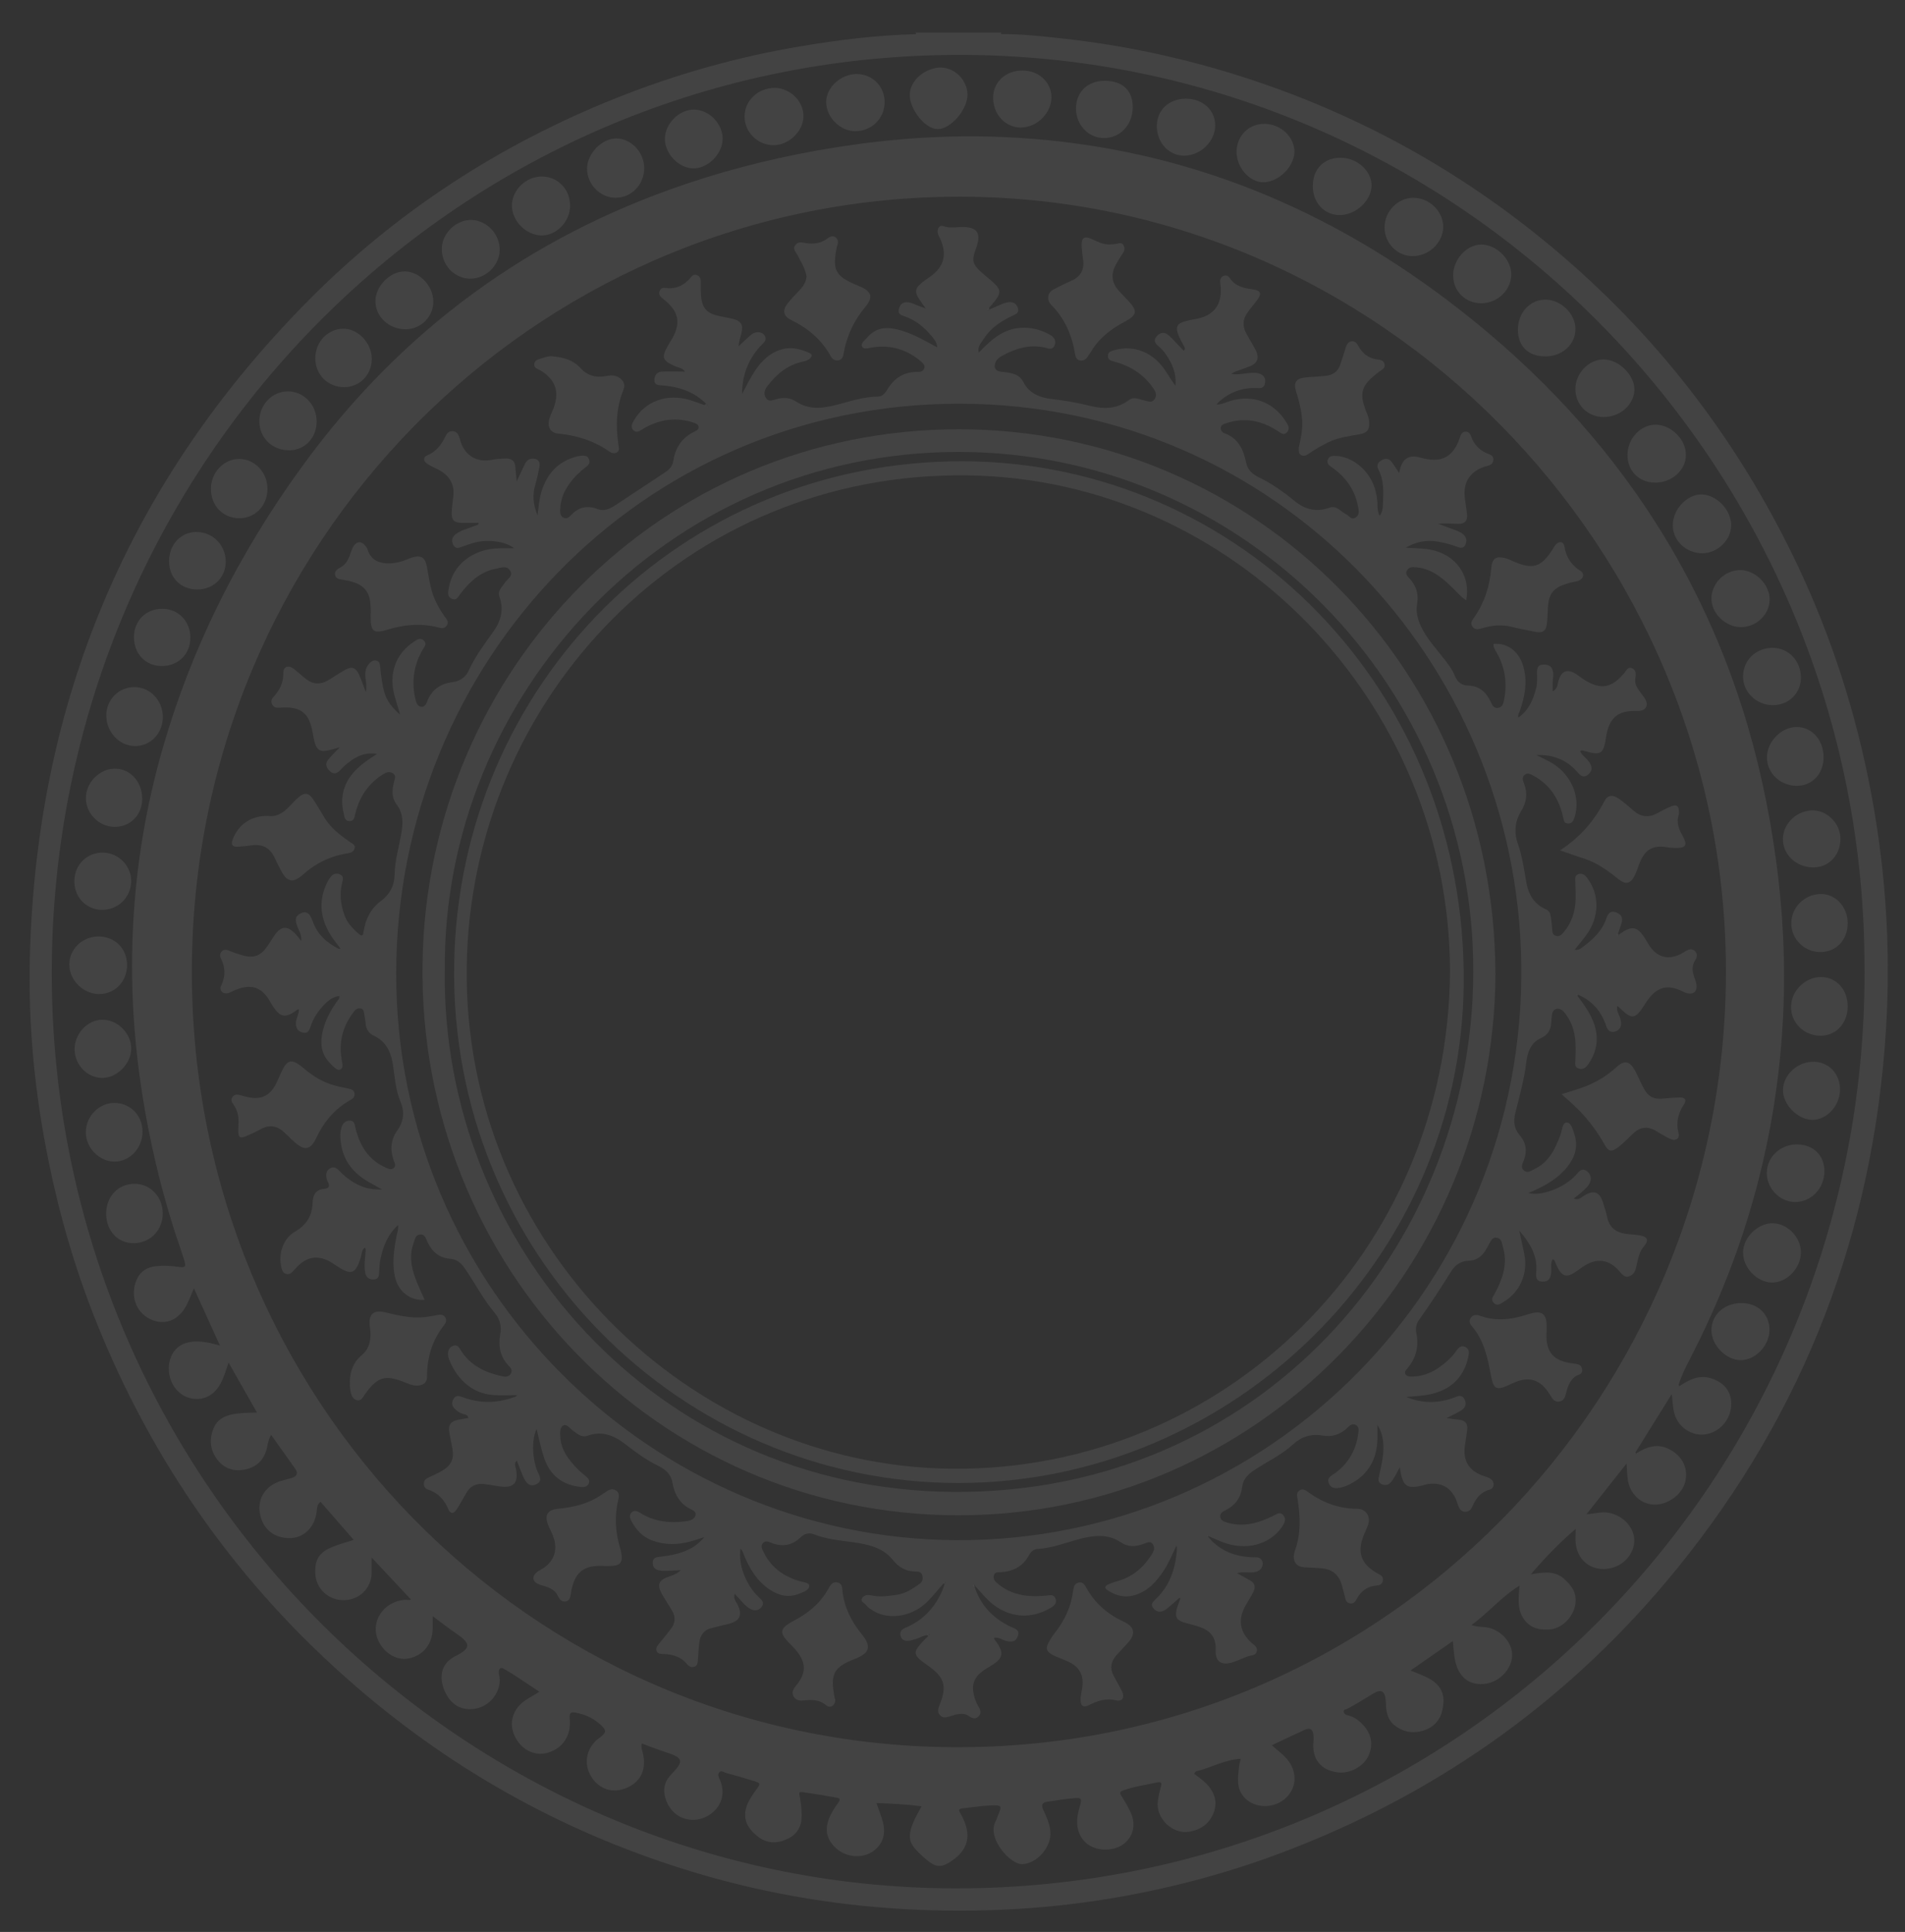 <svg width="644" height="653" viewBox="0 0 644 653" fill="none" xmlns="http://www.w3.org/2000/svg">
<rect x="0" y="0" width="644" height="653" fill="#333333" stroke="none"/>
<path d="M338.671 11C338.385 11.096 338.313 11.265 338.456 11.53H309.605C309.748 11.265 309.653 11.096 309.366 11H338.671Z" fill="white" fill-opacity="0.08"/>
<path d="M309.601 11.53H338.452C345.277 11.457 352.055 12.252 358.832 12.975C379.474 15.215 399.711 19.503 419.518 25.813C456.794 37.689 490.704 55.947 521.155 80.661C556.736 109.518 584.705 144.59 605.132 185.803C617.303 210.349 626.061 236.098 631.55 262.956C637.229 290.801 639.329 318.96 637.611 347.359C633.435 415.961 610.096 477.119 566.878 530.256C531.583 573.662 487.674 605.241 435.674 625.306C416.845 632.581 397.492 637.856 377.661 641.3C355.777 645.106 333.679 646.407 311.486 645.564C285.641 644.552 260.274 640.481 235.455 633.086C192.643 620.32 154.246 599.316 120.335 570.025C80.912 535.989 51.559 494.583 32.23 445.998C25.309 428.607 20.107 410.661 16.384 392.282C11.73 369.375 9.463 346.227 10.108 322.886C12.47 236.58 43.708 162.655 104.227 101.593C134.081 71.46 168.994 48.841 208.274 33.16C228.439 25.115 249.225 19.238 270.655 15.649C283.565 13.481 296.523 11.867 309.624 11.554M630.309 328.113C631.001 159.042 495.095 19.743 326.592 18.563C155.94 17.359 19.653 155.525 17.529 324.861C15.334 498.605 155.105 637.952 322.774 638.265C493.282 638.578 630.691 500.099 630.333 328.113" fill="white" fill-opacity="0.08"/>
<path d="M553.113 491.258C556.525 489.114 560.009 487.79 564.019 489.692C568.553 491.86 570.82 496.1 569.746 500.725C568.744 505.109 563.78 508.746 559.103 508.553C554.521 508.36 550.87 504.795 550.249 499.857C550.058 498.316 550.01 496.75 549.867 494.679C547.385 497.834 545.19 500.604 542.994 503.374C540.847 506.096 538.675 508.842 536.336 511.805C539.081 511.66 541.396 510.865 543.83 511.323C548.841 512.214 552.731 516.55 552.468 521.127C552.182 526.113 547.743 530.16 542.422 530.328C537.219 530.497 533.234 526.98 532.685 521.657C532.542 520.211 532.685 518.718 532.685 516.743C527.077 521.56 522.304 526.522 517.484 532.135C521.827 531.412 525.669 530.762 528.939 533.821C530.8 535.555 532.399 537.434 532.637 540.084C533.091 545.166 528.843 550.345 523.903 550.755C520.109 551.068 516.792 550.152 514.739 546.587C512.878 543.384 513.379 539.843 513.689 535.941C507.461 539.795 503.118 545.19 497.414 549.261C499.634 550.104 501.686 549.695 503.643 550.273C508.081 551.598 511.351 555.548 511.184 559.763C511.017 564.099 506.984 568.387 502.402 569.085C496.579 569.976 492.689 566.725 491.711 560.149C491.448 558.438 491.353 556.728 491.138 554.681C486.365 558.005 481.712 561.233 476.843 564.629C478.896 565.472 480.733 566.147 482.499 567.014C485.959 568.724 488.227 571.374 487.964 575.468C487.725 579.539 486.127 582.96 482.165 584.574C478.395 586.091 474.72 585.73 471.426 583.152C469.469 581.611 468.777 579.371 468.563 576.962C468.515 576.336 468.539 575.709 468.491 575.083C468.229 571.446 466.964 570.723 463.933 572.602C461.165 574.336 458.373 575.998 455.509 577.564C455.032 577.829 454.101 577.781 454.244 578.624C454.364 579.25 455.008 579.636 455.604 579.78C457.394 580.19 458.874 581.105 460.186 582.382C463.575 585.658 464.434 589.463 462.644 593.414C460.998 597.051 456.368 599.58 452.264 599.074C446.441 598.352 443.41 594.449 444.03 588.524C444.102 587.753 444.078 586.958 443.983 586.212C443.768 584.453 442.718 583.923 441.191 584.622C437.468 586.308 433.769 588.09 429.951 589.897C431.908 591.679 433.96 593.076 435.487 595.076C438.733 599.267 438.255 604.759 434.318 608.059C430.189 611.528 423.746 611.19 420.453 607.312C417.828 604.229 418.52 600.568 418.878 597.003C418.949 596.232 419.236 595.485 419.474 594.474C413.986 594.714 409.38 597.581 404.297 598.713C404.082 598.978 403.891 599.243 403.676 599.508C405.037 600.616 406.54 601.579 407.781 602.832C410.406 605.506 411.671 608.758 410.382 612.443C409.022 616.297 406.039 618.417 402.101 619.115C396.302 620.127 390.551 614.466 391.434 608.637C391.673 607.095 391.935 605.554 392.413 604.06C392.89 602.615 392.532 602.158 391.1 602.471C387.33 603.314 383.488 603.82 379.812 605.12C378.595 605.554 378.428 605.939 379.12 607.047C380.314 608.95 381.507 610.901 382.39 612.973C384.752 618.465 381.578 624.053 375.708 624.993C368.143 626.197 362.988 620.946 364.349 613.406C364.516 612.419 364.778 611.431 365.065 610.468C365.804 607.866 365.637 607.553 362.845 607.818C359.838 608.083 356.855 608.565 353.872 609.022C352.393 609.239 351.963 610.106 352.608 611.552C353.681 613.96 354.851 616.321 355.089 619.043C355.567 624.125 350.603 629.979 345.544 630.075C345.305 630.075 345.09 630.051 344.852 630.003C340.58 629.256 333.636 620.753 336.595 615.574C336.905 615.044 337.048 614.418 337.287 613.84C338.79 610.323 338.719 610.082 334.924 610.227C331.75 610.347 328.624 610.925 325.45 611.214C324.257 611.335 323.923 611.648 324.591 612.756C325.116 613.623 325.522 614.539 325.928 615.478C328.195 620.681 327.025 625.065 322.443 628.461C318.148 631.641 316.31 631.4 312.325 627.811C307.338 623.331 305.763 621.379 310.106 613.166C310.535 612.347 310.965 611.552 311.514 610.54C306.359 609.817 301.395 609.649 296.288 609.432C297.076 611.72 297.887 613.72 298.46 615.815C299.629 620.127 298.245 623.764 294.737 626.004C291.253 628.22 286.122 627.739 282.829 624.872C279.441 621.909 278.653 618.489 280.395 614.346C281.159 612.539 282.209 610.901 283.378 609.336C283.927 608.589 284.237 607.866 283.044 607.649C279.011 606.927 274.978 606.228 270.945 605.698C269.776 605.554 270.277 606.734 270.372 607.264C270.73 609.336 270.993 611.431 271.017 613.551C271.04 617.285 269.537 620.031 266.124 621.596C262.593 623.21 259.252 623.186 256.102 620.681C251.353 616.899 250.637 612.78 253.835 607.577C254.407 606.638 255.028 605.747 255.672 604.879C257.199 602.808 257.199 602.712 254.646 601.917C251.615 600.977 248.584 600.086 245.506 599.267C244.742 599.074 243.835 598.255 243.143 599.05C242.428 599.869 243.048 600.833 243.406 601.676C245.196 605.915 244.074 610.251 240.494 612.949C234.29 617.598 226.224 614.442 224.697 606.758C224.148 604.012 225.007 601.724 226.94 599.725C231.307 595.244 230.997 594.16 225.126 592.258C222.406 591.39 219.757 590.306 216.941 589.295C216.654 590.764 217.251 592.065 217.49 593.39C218.444 598.761 216.153 602.808 211.094 604.59C206.393 606.252 201.739 604.301 199.401 599.652C197.253 595.389 198.542 590.355 202.575 587.44C205.128 585.585 205.176 584.911 202.861 582.815C200.498 580.671 197.706 579.467 194.604 578.865C192.886 578.528 192.432 579.058 192.599 580.816C193.077 585.947 190.977 589.849 186.848 591.8C182.41 593.92 177.637 592.498 174.845 588.307C172.005 584.02 172.554 579.202 176.205 575.806C177.923 574.216 180.095 573.301 182.338 571.807C178.162 569.085 174.296 566.291 170.167 563.979C168.664 563.136 168.449 565.014 168.712 566.098C169.261 568.459 168.759 570.603 167.614 572.626C165.204 576.986 159.572 578.913 155.157 576.938C151.028 575.083 148.236 568.748 149.644 564.436C150.408 562.148 152.055 560.727 154.155 559.667C159.166 557.114 159.19 555.548 154.465 552.296C151.72 550.417 149.095 548.346 146.28 546.274C146.28 547.695 146.28 549.044 146.28 550.369C146.208 555.717 143.082 559.595 138.118 560.558C134.061 561.353 129.694 558.703 127.785 554.295C125.136 548.201 129.622 541.36 136.662 540.758C137.474 540.686 138.357 540.999 138.929 540.638C134.658 536.085 130.386 531.509 125.637 526.45C125.637 528.69 125.661 530.184 125.637 531.701C125.518 536.808 121.556 540.734 116.378 540.855C111.152 540.999 106.832 537.049 106.594 531.942C106.355 527.028 107.93 524.595 112.727 522.717C114.851 521.898 117.07 521.271 119.576 520.476C115.757 516.092 112.059 511.853 108.36 507.614C107.119 508.601 107.166 509.782 107.047 510.962C106.474 516.068 102.775 519.778 98.194 519.874C92.585 520.019 88.648 516.743 87.813 511.251C87.073 506.361 89.817 502.17 94.829 500.604C96.094 500.219 97.382 499.93 98.623 499.544C100.27 499.014 100.962 498.051 99.793 496.413C97.12 492.679 94.471 488.946 91.655 484.995C90.748 486.465 90.581 487.91 90.271 489.283C89.364 493.498 86.643 496.003 82.587 496.75C79.031 497.401 75.785 496.365 73.471 493.354C70.941 490.03 70.655 486.344 72.301 482.538C73.471 479.841 75.738 478.66 78.434 478.082C81.083 477.504 83.78 477.528 86.882 477.456C83.66 471.771 80.558 466.327 77.265 460.546C76.263 463.509 75.547 466.159 74.067 468.471C71.704 472.181 67.886 473.65 63.829 472.446C60.011 471.314 57.219 467.411 57.076 463.027C56.933 458.716 59.033 455.175 62.684 453.995C65.476 453.079 68.34 453.392 71.18 453.971C72.086 454.139 72.945 454.428 74.353 454.789C71.347 448.189 68.531 441.951 65.548 435.423C64.689 437.446 64.02 439.301 63.137 441.011C60.393 446.407 55.549 448.238 50.609 445.781C45.836 443.42 43.951 437.711 46.194 432.557C47.483 429.57 49.869 428.245 52.924 427.956C55.31 427.715 57.72 427.835 60.107 428.197C62.684 428.582 62.994 428.245 62.183 425.619C61.061 422.054 59.773 418.538 58.651 414.973C53.974 400.087 50.442 384.911 48.032 369.471C45.287 351.887 44.166 334.207 44.834 316.43C45.597 295.98 48.676 275.891 54.093 256.163C63.996 220.176 80.439 187.417 102.298 157.428C135.469 111.878 178.687 80.131 231.856 62.185C248.608 56.525 265.719 52.454 283.163 49.708C301.634 46.818 320.248 45.517 338.957 46.312C395.109 48.672 445.176 67.966 489.897 101.93C515.909 121.682 538.508 144.758 556.716 172.073C570.533 192.789 581.177 215.045 588.813 238.796C594.183 255.537 597.905 272.639 600.316 290.078C602.75 307.711 603.657 325.415 602.798 343.192C600.865 383.779 590.364 422.078 571.894 458.162C570.223 461.414 568.529 464.641 567.431 468.158C567.359 468.303 567.288 468.447 567.216 468.616C567.383 468.592 567.55 468.544 567.741 468.519C570.963 466.376 574.256 464.617 578.361 465.846C583.062 467.267 585.592 470.687 585.234 475.312C584.852 480.226 581.01 484.297 576.237 484.851C571.894 485.357 567.574 482.514 566.166 478.203C565.45 476.011 565.522 473.746 565.14 471.217C561.036 477.817 556.931 484.417 552.826 490.993C552.779 491.186 552.659 491.475 552.731 491.523C552.97 491.692 553.089 491.523 553.16 491.282M64.856 328.498C64.832 472.855 178.735 589.174 321.274 590.547C468.491 591.944 583.325 471.747 583.468 328.619C583.611 185.538 466.582 64.98 321.608 66.497C179.928 67.991 64.832 184.117 64.856 328.498Z" fill="white" fill-opacity="0.08"/>
<path d="M477.917 66.86C483.334 66.933 487.988 71.558 487.892 76.809C487.797 82.108 482.881 86.684 477.392 86.564C472.214 86.468 468.062 82.132 468.062 76.857C468.062 71.389 472.62 66.788 477.917 66.836" fill="white" fill-opacity="0.08"/>
<path d="M327.053 32.053C327.076 36.461 322.566 42.314 318.366 43.446C317.34 43.711 316.362 43.663 315.407 43.35C311.469 42.073 307.293 35.931 307.556 31.812C307.794 27.669 311.422 23.983 316.242 22.996C321.635 21.864 327.029 26.416 327.077 32.077" fill="white" fill-opacity="0.08"/>
<path d="M192.74 69.509C192.74 74.808 188.229 79.577 183.17 79.577C177.896 79.577 173.052 74.736 173.052 69.46C173.052 64.282 177.801 59.657 183.146 59.657C188.539 59.657 192.74 63.968 192.716 69.509" fill="white" fill-opacity="0.08"/>
<path d="M45.523 400.137C50.844 400.137 55.02 404.545 55.02 410.158C55.02 415.794 50.796 420.13 45.26 420.202C39.819 420.25 35.905 416.083 35.905 410.206C35.905 404.352 39.962 400.113 45.523 400.137Z" fill="white" fill-opacity="0.08"/>
<path d="M97.668 152.201C92.012 152.201 87.693 147.962 87.669 142.446C87.645 136.833 91.965 132.281 97.334 132.281C102.679 132.281 107.023 136.809 107.047 142.446C107.047 148.01 103.014 152.225 97.668 152.225" fill="white" fill-opacity="0.08"/>
<path d="M158.859 94.199C153.418 94.054 149.194 89.454 149.361 83.865C149.528 78.686 154.397 74.134 159.527 74.351C164.706 74.543 169.073 79.313 168.93 84.636C168.81 89.815 164.038 94.343 158.835 94.175" fill="white" fill-opacity="0.08"/>
<path d="M500.804 102.509C495.458 102.533 491.33 98.535 491.258 93.211C491.163 87.816 495.697 82.733 500.661 82.661C505.839 82.589 510.875 87.551 510.898 92.73C510.898 98.005 506.293 102.485 500.804 102.509Z" fill="white" fill-opacity="0.08"/>
<path d="M585.232 177.639C585.208 182.552 580.578 187.009 575.471 187.009C569.959 187.009 565.424 182.649 565.496 177.422C565.568 172.171 570.221 167.16 575.065 167.136C580.244 167.112 585.279 172.315 585.255 177.639" fill="white" fill-opacity="0.08"/>
<path d="M532.589 131.439C532.589 126.212 537.004 121.563 541.991 121.491C547.122 121.419 552.587 126.718 552.515 131.704C552.444 136.738 547.695 140.978 542.158 140.954C536.694 140.954 532.565 136.835 532.589 131.439Z" fill="white" fill-opacity="0.08"/>
<path d="M90.414 165.331C90.366 170.991 86.19 175.231 80.773 175.159C75.284 175.086 71.275 170.871 71.299 165.186C71.323 159.694 75.642 155.142 80.821 155.118C86.142 155.118 90.462 159.694 90.414 165.331Z" fill="white" fill-opacity="0.08"/>
<path d="M559.464 163.138C554.023 163.09 550.086 159.067 550.181 153.624C550.277 148.132 554.668 143.507 559.775 143.555C565.001 143.603 569.965 148.565 569.941 153.768C569.941 158.923 565.144 163.186 559.488 163.138" fill="white" fill-opacity="0.08"/>
<path d="M443.814 62.741C443.885 56.984 447.679 53.227 453.359 53.323C458.872 53.419 463.668 57.803 463.668 62.693C463.644 67.848 458.18 72.834 452.715 72.689C447.512 72.569 443.742 68.378 443.814 62.741Z" fill="white" fill-opacity="0.08"/>
<path d="M599.077 433.498C594.018 433.498 589.198 428.464 589.245 423.309C589.293 418.299 594.161 413.457 599.173 413.457C604.184 413.457 608.79 418.13 608.814 423.237C608.814 428.56 604.137 433.522 599.077 433.498Z" fill="white" fill-opacity="0.08"/>
<path d="M208.18 66.86C202.882 66.86 198.443 62.331 198.467 56.96C198.491 51.95 203.383 46.867 208.227 46.795C213.31 46.722 217.797 51.468 217.773 56.863C217.773 62.379 213.477 66.836 208.18 66.836" fill="white" fill-opacity="0.08"/>
<path d="M624.63 340.181C624.606 345.889 620.669 350.105 615.418 350.081C609.834 350.057 605.419 345.697 605.467 340.253C605.515 334.881 610.335 330.16 615.705 330.233C620.836 330.305 624.654 334.544 624.63 340.181Z" fill="white" fill-opacity="0.08"/>
<path d="M42.95 326.163C42.95 331.8 38.845 336.039 33.404 335.991C28.106 335.943 23.429 331.27 23.429 325.995C23.429 320.816 27.796 316.576 33.213 316.528C38.797 316.48 42.926 320.575 42.95 326.139" fill="white" fill-opacity="0.08"/>
<path d="M261.425 49.082C256.032 49.033 251.617 44.553 251.712 39.23C251.808 33.882 256.39 29.643 262.022 29.715C267.224 29.788 271.782 34.388 271.615 39.471C271.448 44.505 266.556 49.13 261.425 49.082Z" fill="white" fill-opacity="0.08"/>
<path d="M427.632 41.856C433.121 42 437.75 46.48 437.583 51.491C437.416 56.549 431.975 61.704 426.916 61.608C422.239 61.511 417.919 56.405 418.039 51.129C418.158 45.734 422.31 41.735 427.632 41.856Z" fill="white" fill-opacity="0.08"/>
<path d="M400.932 33.353C406.54 33.353 410.788 37.183 410.812 42.314C410.86 47.638 405.991 52.503 400.503 52.624C395.252 52.744 391.052 48.288 391.076 42.579C391.076 37.208 395.181 33.353 400.932 33.353Z" fill="white" fill-opacity="0.08"/>
<path d="M35.933 241.879C35.933 236.459 40.157 232.196 45.478 232.244C50.848 232.268 55.119 236.845 55.048 242.481C54.976 247.997 50.776 252.261 45.55 252.164C40.276 252.068 35.933 247.419 35.956 241.879" fill="white" fill-opacity="0.08"/>
<path d="M599.34 238.339C593.779 238.339 589.221 233.955 589.245 228.656C589.245 223.164 593.636 218.924 599.292 218.972C604.637 219.021 608.766 223.356 608.814 228.969C608.861 234.244 604.709 238.363 599.34 238.339Z" fill="white" fill-opacity="0.08"/>
<path d="M335.733 33.041C335.733 27.669 340.101 23.719 345.852 23.84C351.293 23.936 355.421 27.838 355.445 32.873C355.445 38.22 350.553 43.086 345.136 43.11C339.91 43.134 335.71 38.654 335.733 33.041Z" fill="white" fill-opacity="0.08"/>
<path d="M616.467 256.044C616.467 261.609 612.554 265.679 607.256 265.607C601.767 265.559 597.281 261.199 597.329 255.996C597.376 250.625 602.173 245.735 607.375 245.735C612.601 245.735 616.491 250.143 616.467 256.044Z" fill="white" fill-opacity="0.08"/>
<path d="M244.291 46.914C244.291 51.949 239.399 56.911 234.459 56.911C229.472 56.911 224.699 51.949 224.77 46.842C224.842 41.712 229.686 36.942 234.722 37.038C239.757 37.135 244.315 41.832 244.291 46.914Z" fill="white" fill-opacity="0.08"/>
<path d="M616.756 395.968C616.708 401.749 612.198 406.374 606.709 406.277C601.578 406.181 597.235 401.629 597.283 396.377C597.33 391.03 601.912 386.766 607.52 386.815C613.081 386.887 616.803 390.548 616.756 395.968Z" fill="white" fill-opacity="0.08"/>
<path d="M289.632 25.019C294.906 25.019 299.059 29.186 299.059 34.509C299.059 40.001 294.668 44.361 289.083 44.337C283.953 44.337 279.251 39.543 279.299 34.413C279.347 29.499 284.239 25.043 289.632 25.019Z" fill="white" fill-opacity="0.08"/>
<path d="M48.178 382.528C48.154 388.092 43.906 392.62 38.704 392.62C33.549 392.62 28.967 387.947 29.015 382.672C29.039 377.277 33.501 372.748 38.728 372.796C44.097 372.844 48.202 377.084 48.178 382.504" fill="white" fill-opacity="0.08"/>
<path d="M106.592 121.153C106.592 115.565 110.744 111.181 116.042 111.109C121.077 111.061 125.707 115.974 125.683 121.37C125.659 126.718 121.555 130.885 116.304 130.861C110.816 130.861 106.592 126.597 106.592 121.129" fill="white" fill-opacity="0.08"/>
<path d="M522.231 120.454C516.647 120.454 513.139 116.961 513.139 111.493C513.139 105.712 517.172 101.28 522.422 101.28C527.648 101.28 532.588 106.049 532.588 111.156C532.588 116.479 528.149 120.502 522.207 120.478" fill="white" fill-opacity="0.08"/>
<path d="M126.901 101.907C126.901 96.752 131.77 91.742 136.805 91.742C141.769 91.742 146.398 96.56 146.494 101.811C146.565 107.014 142.318 111.301 137.067 111.301C131.531 111.301 126.925 107.038 126.925 101.907" fill="white" fill-opacity="0.08"/>
<path d="M382.934 36.148C382.958 42.122 378.686 46.723 373.15 46.675C367.971 46.65 363.795 42.242 363.747 36.775C363.7 31.138 367.685 27.26 373.532 27.308C379.474 27.332 382.91 30.56 382.934 36.148Z" fill="white" fill-opacity="0.08"/>
<path d="M48.077 269.967C48.077 275.411 44.139 279.481 38.794 279.481C33.496 279.481 29.009 275.001 29.033 269.678C29.033 264.499 33.711 259.802 38.818 259.802C44.044 259.802 48.053 264.21 48.077 269.967Z" fill="white" fill-opacity="0.08"/>
<path d="M605.565 312.072C605.565 306.676 610.027 302.244 615.516 302.172C620.528 302.124 624.608 306.532 624.632 312C624.656 317.66 620.719 321.828 615.349 321.803C609.932 321.779 605.565 317.419 605.541 312.072" fill="white" fill-opacity="0.08"/>
<path d="M588.762 440.459C594.251 440.435 598.212 444.241 598.188 449.516C598.188 454.719 593.535 459.657 588.595 459.729C583.631 459.826 578.572 454.743 578.572 449.661C578.572 444.361 582.868 440.459 588.762 440.435" fill="white" fill-opacity="0.08"/>
<path d="M612.722 293.188C607.042 293.043 602.604 288.707 602.723 283.408C602.842 278.181 607.687 273.749 613.08 273.918C618.068 274.062 622.363 278.759 622.172 283.842C621.957 289.406 617.996 293.332 612.698 293.188" fill="white" fill-opacity="0.08"/>
<path d="M622.034 368.534C621.891 373.881 617.452 378.578 612.608 378.506C607.62 378.41 602.585 373.207 602.752 368.293C602.919 363.138 607.787 358.754 613.228 358.874C618.407 358.995 622.177 363.138 622.034 368.534Z" fill="white" fill-opacity="0.08"/>
<path d="M64.35 215.528C64.327 221.14 60.246 225.163 54.614 225.115C49.197 225.067 45.283 220.996 45.283 215.383C45.283 209.771 49.364 205.724 54.972 205.772C60.318 205.821 64.374 210.036 64.35 215.528Z" fill="white" fill-opacity="0.08"/>
<path d="M578.573 202.279C578.62 197.1 583.083 192.692 588.285 192.692C593.44 192.692 598.308 197.582 598.237 202.713C598.189 207.747 593.726 211.987 588.5 211.962C583.274 211.938 578.525 207.314 578.573 202.279Z" fill="white" fill-opacity="0.08"/>
<path d="M25.148 297.451C25.339 292.031 29.658 287.984 35.028 288.201C40.349 288.394 44.55 292.898 44.335 298.149C44.096 303.593 39.657 307.712 34.193 307.519C28.871 307.327 24.933 302.967 25.148 297.451Z" fill="white" fill-opacity="0.08"/>
<path d="M57.149 189.707C57.173 184.046 61.135 179.807 66.409 179.807C71.897 179.807 76.264 184.215 76.312 189.755C76.36 195.15 72.184 199.269 66.671 199.245C61.111 199.245 57.126 195.247 57.173 189.707" fill="white" fill-opacity="0.08"/>
<path d="M25.214 354.683C25.19 349.432 29.557 344.71 34.521 344.662C39.723 344.614 44.353 349.215 44.353 354.418C44.353 359.428 39.723 364.221 34.783 364.342C29.653 364.462 25.238 360.006 25.214 354.659" fill="white" fill-opacity="0.08"/>
<path d="M567.706 468.481C567.535 468.506 567.364 468.555 567.169 468.58C567.242 468.432 567.315 468.284 567.389 468.111C567.511 468.21 567.608 468.333 567.706 468.457" fill="white" fill-opacity="0.08"/>
<path d="M553.127 491.267C553.054 491.489 552.931 491.686 552.687 491.514C552.614 491.465 552.761 491.144 552.785 490.971C552.907 491.07 553.005 491.169 553.102 491.267" fill="white" fill-opacity="0.08"/>
<path d="M330.887 119.179C334.849 115.036 339.001 111.158 345.134 110.796C348.618 110.604 351.888 111.447 354.918 113.133C356.302 113.904 357.209 115.132 356.469 116.818C355.753 118.456 354.298 117.734 353.224 117.493C347.902 116.312 343.153 117.806 338.571 120.383C337.688 120.889 336.877 121.563 336.519 122.551C335.97 124.02 336.257 125.201 337.975 125.562C338.882 125.755 339.836 125.755 340.743 125.923C342.867 126.333 344.8 126.815 345.969 129.151C347.854 132.909 351.434 134.378 355.324 134.836C359.787 135.366 364.177 136.088 368.545 137.196C373.079 138.353 377.589 138.28 381.622 135.221C383.34 133.92 385.178 135.004 386.944 135.366C388.137 135.607 389.33 136.329 390.309 134.932C391.215 133.583 390.69 132.403 389.903 131.271C386.681 126.55 382.171 123.731 376.778 122.238C375.728 121.949 374.534 121.78 374.558 120.311C374.558 118.89 375.656 118.649 376.754 118.336C383.555 116.457 390.118 119.203 394.246 125.707C395.248 127.272 396.203 128.862 397.372 130.38C397.635 127.489 396.99 124.815 395.678 122.31C394.676 120.383 393.459 118.577 391.764 117.131C390.738 116.264 389.712 115.277 390.929 113.783C392.122 112.338 393.602 112.049 394.986 113.253C396.609 114.674 398.017 116.361 399.544 117.926C399.735 118.143 399.973 118.312 400.236 118.528C400.832 117.83 400.427 117.348 400.14 116.818C399.496 115.59 398.804 114.337 398.303 113.036C397.348 110.604 397.969 109.351 400.451 108.652C401.787 108.267 403.171 108.002 404.531 107.761C410.211 106.677 412.979 103.16 412.693 97.379C412.645 96.681 412.55 95.982 412.502 95.284C412.43 94.344 412.765 93.574 413.695 93.236C414.53 92.923 415.246 93.236 415.724 93.959C417.537 96.729 420.377 97.379 423.36 97.789C426.272 98.174 426.677 99.234 424.887 101.571C423.814 102.992 422.62 104.341 421.618 105.81C420.162 107.906 419.995 110.17 421.188 112.458C422.191 114.385 423.384 116.216 424.386 118.143C425.914 121.009 425.126 122.912 422.119 123.972C420.592 124.502 419.065 125.08 417.561 125.634C417.227 125.755 416.941 125.971 416.225 126.381C418.921 126.79 421.069 126.092 423.241 126.02C424.41 125.971 425.579 126.02 426.606 126.694C427.775 127.441 427.87 128.645 427.584 129.825C427.25 131.198 426.057 131.247 424.959 131.174C419.995 130.934 415.676 132.547 412.001 135.871C411.786 136.064 411.595 136.329 411.261 136.739C413.194 136.715 414.674 135.847 416.249 135.414C423.814 133.318 430.806 136.04 434.886 142.785C434.934 142.857 434.958 142.929 435.006 143.001C435.674 144.061 436.032 145.145 435.006 146.181C433.908 147.289 433.025 146.374 432.142 145.796C427.56 142.809 422.644 141.291 417.156 142.351C416.177 142.544 415.199 142.833 414.268 143.146C413.528 143.387 412.741 143.676 412.693 144.639C412.645 145.531 413.266 146.205 413.958 146.446C418.635 148.156 420.377 151.938 421.284 156.466C421.761 158.755 423.408 160.296 425.412 161.26C429.851 163.38 433.813 166.198 437.607 169.305C441.115 172.196 445.005 173.231 449.539 171.569C451.806 170.726 453.286 172.99 455.123 173.858C456.149 174.339 456.841 175.905 458.321 174.893C459.705 173.954 459.347 172.485 459.108 171.256C458.13 166.053 455.433 161.886 451.233 158.682C450.732 158.297 450.207 157.96 449.73 157.574C449.038 157.02 448.489 156.442 448.871 155.382C449.276 154.298 450.04 154.082 451.066 154.082C456.794 154.034 462.664 158.658 464.669 164.777C465.265 166.655 465.647 168.558 465.671 170.534C465.671 171.786 465.766 173.039 466.363 174.315C467.365 173.135 467.461 171.714 467.508 170.389C467.676 166.415 467.938 162.416 465.981 158.707C465.313 157.478 465.695 156.442 466.84 155.696C468.081 154.877 469.37 154.78 470.372 156.033C471.279 157.165 472.019 158.442 472.997 159.887C473.546 157.045 474.381 154.708 477.412 154.323C478.748 154.154 480.013 154.66 481.278 154.949C487.435 156.418 491.158 154.395 493.377 148.349C493.496 148.06 493.52 147.747 493.64 147.458C493.974 146.639 494.475 145.916 495.477 145.892C496.336 145.892 496.933 146.422 497.195 147.217C498.269 150.396 500.393 152.468 503.519 153.576C504.378 153.889 504.927 154.491 504.832 155.527C504.736 156.539 504.116 157.044 503.281 157.358C502.851 157.526 502.374 157.574 501.944 157.719C496.837 159.381 494.499 163.163 495.215 168.51C495.453 170.293 495.763 172.051 495.954 173.858C496.193 176.05 495.095 177.109 492.995 177.061C490.752 177.013 488.509 176.796 486.17 177.013C488.199 177.784 490.203 178.555 492.232 179.277C493.186 179.639 494.093 180.048 494.833 180.771C495.859 181.782 495.931 182.987 495.31 184.215C494.642 185.516 493.544 185.179 492.47 184.769C490.227 183.926 487.888 183.348 485.526 182.987C482.042 182.457 478.534 183.18 475.217 185.131C479.083 185.372 482.877 185.251 486.456 186.576C493.305 189.129 497.076 195.633 495.668 202.883C493.95 201.847 492.733 200.354 491.396 199.029C488.151 195.85 484.834 192.815 480.156 191.947C479.321 191.803 478.486 191.707 477.627 191.707C476.72 191.707 475.932 192.14 475.551 192.983C475.121 193.899 475.646 194.621 476.267 195.272C478.677 197.777 479.655 200.571 479.059 204.16C478.438 207.942 479.942 211.362 481.922 214.518C483.593 217.167 485.669 219.504 487.578 221.937C489.225 224.008 490.895 226.08 491.897 228.585C492.733 230.656 494.284 231.692 496.36 231.74C500.202 231.837 502.445 234.004 503.973 237.28C504.474 238.364 504.975 239.496 506.455 239.256C508.006 239.015 508.244 237.642 508.483 236.461C509.581 230.873 508.793 225.574 505.977 220.636C505.452 219.696 504.76 218.829 504.903 217.649C509.581 217.143 513.638 220.274 515.022 225.405C516.406 230.536 515.499 235.45 513.781 240.315C513.566 240.942 513.017 241.52 513.303 242.531C516.811 240.05 518.315 236.51 519.293 232.631C519.747 230.849 519.651 229.066 519.604 227.26C519.556 225.839 519.938 224.731 521.537 224.634C523.112 224.538 524.448 224.899 524.949 226.73C525.283 227.91 524.997 229.042 524.901 230.223C524.83 231.283 524.901 232.342 524.901 233.667C526.214 232.969 526.453 231.981 526.667 230.921C527.55 226.61 529.937 225.694 533.421 228.247C534.423 228.994 535.425 229.717 536.499 230.319C541.177 232.993 544.708 232.391 548.288 228.368C548.455 228.199 548.598 228.007 548.765 227.862C549.672 227.019 550.149 225.164 551.772 225.887C553.276 226.561 553.013 228.175 552.798 229.62C552.56 231.403 553.657 232.728 554.564 234.053C555.137 234.896 555.877 235.642 556.306 236.534C557.285 238.557 556.33 240.099 554.135 240.291C553.825 240.315 553.514 240.291 553.204 240.291C547.047 240.147 544.16 242.483 543.038 248.529C543.014 248.674 542.99 248.842 542.966 248.987C542.083 254.961 541.296 255.466 535.569 253.804C535.139 253.684 534.709 253.467 534.184 253.901C534.805 255.37 536.213 256.165 537.12 257.418C538.217 258.935 538.552 260.356 536.977 261.729C535.258 263.223 534.161 262.042 533.111 260.814C529.483 256.695 524.854 255.009 519.389 255.202C520.845 255.924 522.3 256.623 523.756 257.393C530.963 261.223 534.542 269.196 532.299 276.206C531.894 277.434 531.44 278.446 529.984 278.35C528.648 278.253 528.648 277.145 528.409 276.134C527.049 270.064 523.971 265.198 518.387 262.187C517.432 261.657 516.382 261.055 515.38 261.922C514.449 262.717 514.831 263.849 515.189 264.764C516.477 268.016 516.072 271.172 514.33 273.99C512.039 277.699 511.776 281.433 513.184 285.407C514.592 289.406 515.189 293.573 515.881 297.74C516.597 302.052 518.434 305.593 522.658 307.375C523.851 307.881 524.138 308.893 524.281 310.001C524.472 311.398 524.639 312.795 524.734 314.192C524.782 315.107 524.901 315.926 525.88 316.288C527.025 316.721 527.789 316.047 528.481 315.252C531.321 312 532.538 308.122 532.657 303.858C532.705 301.907 532.609 299.956 532.538 298.005C532.49 296.969 532.371 295.861 533.588 295.452C534.757 295.067 535.64 295.596 536.404 296.56C540.842 302.196 540.771 309.905 536.213 316.119C535.02 317.733 533.707 319.275 532.323 321.009C533.588 321.25 534.328 320.648 535.02 320.118C538.48 317.564 541.606 314.698 543.038 310.41C543.539 308.941 544.327 307.664 546.284 308.363C548.169 309.037 548.789 310.314 548.121 312.217C547.739 313.325 547.381 314.433 546.999 315.517C546.641 315.661 546.522 316.047 546.761 316.24C547.071 316.504 547.19 316.023 547.357 315.854C551.701 312.626 553.586 313.012 556.426 317.709C556.784 318.311 557.142 318.913 557.523 319.515C560.172 323.562 563.847 324.598 568.143 322.478C568.763 322.165 569.336 321.756 569.933 321.418C570.935 320.84 571.985 320.551 572.94 321.418C573.894 322.286 573.799 323.442 573.154 324.405C571.77 326.477 572.104 328.524 572.892 330.668C573.154 331.391 573.417 332.137 573.512 332.908C573.775 335.052 572.534 336.184 570.434 335.726C569.766 335.582 569.145 335.245 568.501 334.956C563.752 332.667 560.172 333.607 557.07 337.942C556.163 339.195 555.4 340.592 554.445 341.796C552.679 343.964 551.486 344.061 549.362 342.326C548.527 341.652 547.763 340.881 546.785 339.99C546.283 341.748 547.429 342.905 547.739 344.229C547.978 345.241 548.24 346.205 547.787 347.168C547.286 348.276 546.212 348.782 545.138 348.782C543.778 348.782 543.277 347.626 542.871 346.469C541.248 341.724 538.218 338.28 533.636 336.28C533.564 336.015 533.397 335.871 533.158 336.015C533.111 336.064 533.206 336.377 533.254 336.569C535.855 340.086 538.48 343.555 539.435 347.987C540.389 352.395 539.363 356.321 536.762 359.934C535.927 361.091 534.853 361.621 533.54 361.115C532.251 360.609 532.49 359.38 532.562 358.297C532.824 353.021 532.848 347.794 529.603 343.218C529.101 342.519 528.648 341.772 527.884 341.339C526.357 340.448 524.901 341.146 524.663 342.905C524.543 343.748 524.472 344.615 524.424 345.458C524.281 347.963 523.446 349.769 520.892 350.902C517.527 352.395 516.334 355.695 515.952 359.14C515.284 364.897 513.685 370.437 512.301 376.025C511.585 378.867 511.728 381.372 513.733 383.685C515.928 386.19 516.334 389.032 515.141 392.188C514.735 393.272 513.9 394.548 515.189 395.632C516.43 396.668 517.527 395.729 518.601 395.223C523.589 392.91 525.76 388.358 527.55 383.516C528.099 381.999 528.147 379.445 529.626 379.421C531.154 379.397 531.726 381.806 532.251 383.42C533.636 387.539 532.419 391.104 529.889 394.332C526.834 398.234 522.658 400.594 518.219 402.594C517.742 402.81 517.265 402.979 516.644 403.22C520.892 404.497 528.91 401.462 532.753 397.15C533.803 395.994 534.757 394.5 536.571 395.921C538.098 397.126 538.194 399.173 536.762 400.908C536.07 401.751 535.234 402.449 534.423 403.172C533.683 403.822 532.896 404.4 532.013 405.123C533.636 405.773 534.447 404.762 535.402 404.183C538.862 402.064 540.866 402.835 541.988 406.713C542.441 408.278 542.99 409.82 543.324 411.434C544.16 415.384 546.88 416.829 550.507 417.143C551.82 417.263 553.133 417.359 554.445 417.576C556.975 418.01 557.452 419.238 555.829 421.141C554.612 422.562 554.039 424.224 553.634 425.983C553.419 426.898 553.276 427.813 553.013 428.729C552.631 430.102 551.844 431.186 550.436 431.475C549.099 431.764 548.336 430.68 547.572 429.813C543.897 425.525 539.673 424.995 534.996 428.247C534.924 428.295 534.853 428.319 534.805 428.367C530.462 431.427 528.314 433.498 525.522 426.055C525.45 425.886 525.188 425.79 524.925 425.573C524.042 426.994 524.52 428.536 524.4 429.933C524.233 431.932 523.613 433.305 521.37 433.185C519.079 433.064 519.198 431.33 519.341 429.74C519.771 424.176 517.05 419.937 513.59 415.938C514.163 418.54 514.759 421.141 515.284 423.767C516.621 430.391 513.9 436.702 508.292 440.05C507.242 440.676 506.168 441.591 504.975 440.387C503.806 439.231 504.784 438.219 505.309 437.232C507.6 432.968 509.294 428.584 508.555 423.622C508.364 422.394 508.006 421.189 507.695 419.985C507.457 419.07 506.884 418.467 505.953 418.347C504.975 418.202 504.354 418.756 503.901 419.551C503.352 420.563 502.827 421.623 502.207 422.61C500.894 424.73 499.033 426.079 496.527 426.127C493.735 426.2 491.874 427.621 490.49 429.861C487.029 435.425 483.45 440.893 479.655 446.216C478.677 447.613 478.51 449.083 478.82 450.673C479.703 455.105 478.701 459.031 475.813 462.475C475.36 463.005 474.763 463.559 475.073 464.33C475.407 465.149 476.29 465.27 477.054 465.27C480.658 465.318 483.879 464.089 486.791 461.994C488.819 460.524 490.68 458.886 492.136 456.839C492.924 455.731 493.759 454.551 495.334 455.249C496.885 455.948 496.623 457.489 496.336 458.766C494.928 465.029 491.182 469.075 485.025 470.882C481.875 471.797 478.629 471.87 475.407 472.159C480.729 474.423 486.122 474.399 491.516 472.4C492.9 471.87 494.188 471.219 495.095 472.954C496.002 474.688 495.238 475.989 493.735 476.88C492.279 477.723 490.752 478.421 489.01 479.313C490.585 479.529 491.897 479.746 493.234 479.867C495.358 480.059 496.265 481.24 496.002 483.311C495.787 485.021 495.501 486.708 495.238 488.394C494.427 493.645 496.551 497.186 501.539 498.872C502.254 499.113 503.042 499.329 503.686 499.715C505.357 500.678 505.381 503.015 503.591 503.497C500.417 504.34 498.914 506.532 497.696 509.278C497.243 510.313 496.479 511.06 495.167 510.964C493.95 510.867 493.425 510.121 493.043 509.109C492.876 508.675 492.685 508.242 492.566 507.808C491.014 502.943 487.196 500.703 482.185 501.714C481.946 501.762 481.731 501.859 481.517 501.907C475.503 503.497 474.143 502.581 473.212 495.885C472.544 497.162 472.114 498.101 471.589 498.968C471.16 499.691 470.682 500.438 470.134 501.064C469.251 502.051 468.105 502.172 466.96 501.594C465.814 501.016 465.933 500.028 466.172 498.968C466.888 495.765 467.676 492.609 467.676 489.285C467.676 486.611 467.198 484.058 465.647 481.625C465.647 483.167 465.647 484.732 465.647 486.274C465.575 493.838 461.853 499.426 454.932 502.292C454.503 502.461 454.073 502.629 453.62 502.726C451.878 503.135 450.064 503.376 449.205 501.353C448.393 499.474 450.136 498.776 451.281 497.957C455.863 494.632 458.44 490.104 459.18 484.467C459.323 483.408 459.514 482.203 458.225 481.601C457.08 481.071 456.292 481.818 455.576 482.516C453.19 484.877 450.303 485.792 447.057 485.214C443.167 484.54 439.898 485.624 437.034 488.273C433.24 491.766 428.539 493.934 424.291 496.728C422 498.221 420.234 499.859 419.9 502.654C419.47 506.315 417.513 508.82 414.316 510.458C413.409 510.916 412.407 511.373 412.526 512.626C412.645 513.951 413.743 514.288 414.817 514.625C420.401 516.311 425.508 514.77 430.472 512.337C431.593 511.783 432.667 510.819 433.789 512.072C434.934 513.373 434.314 514.697 433.502 515.926C429.326 522.189 421.045 524.308 413.123 521.177C411.619 520.575 410.139 519.9 408.66 519.274C408.541 519.057 408.326 518.889 408.183 519.105C407.992 519.346 408.278 519.419 408.469 519.467C412.311 524.164 417.418 526.115 423.312 526.356C424.386 526.404 425.532 526.115 426.343 527.078C427.536 528.476 426.629 530.692 424.72 531.246C422.692 531.824 420.592 531.101 418.158 531.703C419.876 532.667 421.26 533.438 422.62 534.184C424.219 535.075 424.482 536.449 423.742 537.966C423.002 539.508 422.071 540.953 421.212 542.422C418.349 547.288 419.017 551.672 423.217 555.381C424.076 556.152 425.245 556.73 424.864 558.2C424.458 559.645 423.121 559.452 422.048 559.789C420.353 560.343 418.754 561.162 417.084 561.74C413.218 563.089 410.784 561.885 410.975 557.862C411.213 552.178 408.063 550.516 403.529 549.287C398.088 547.818 395.94 547.89 398.876 540.784C398.995 540.495 399.043 540.206 398.709 539.989C398.804 540.206 398.923 540.23 399.043 540.062C399.09 540.013 399.043 539.917 399.067 539.845C398.947 539.917 398.828 539.989 398.733 540.038C397.515 541.122 396.322 542.205 395.081 543.241C394.556 543.699 393.984 544.132 393.387 544.421C392.027 545.096 390.81 544.735 389.879 543.554C388.829 542.254 389.784 541.387 390.643 540.568C395.439 536.015 397.396 530.234 397.85 523.802C397.873 523.345 397.85 522.887 397.706 522.405C396.322 525.248 395.177 528.211 393.435 530.836C390.834 534.738 387.851 538.111 383.054 539.291C379.88 540.086 377.064 539.219 374.463 537.532C372.721 536.4 374.2 535.702 375.131 535.316C376.754 534.642 378.52 534.305 380.166 533.606C384.271 531.848 387.206 528.861 389.521 525.151C390.189 524.067 390.452 522.911 389.664 521.876C388.805 520.743 387.683 521.442 386.681 521.803C383.985 522.791 381.479 523.056 378.806 521.249C374.725 518.503 370.096 518.889 365.562 520.021C360.622 521.273 355.873 523.273 350.718 523.538C349.429 523.61 348.427 524.621 347.831 525.705C345.754 529.511 342.485 531.149 338.333 531.414C337.45 531.462 336.352 531.221 335.994 532.45C335.636 533.702 336.352 534.497 337.235 535.22C342.032 539.291 347.711 539.893 353.63 539.315C354.918 539.194 356.207 538.761 356.804 540.278C357.4 541.796 356.469 542.711 355.205 543.458C347.735 547.89 339.502 546.638 333.274 540.062C332.057 538.761 330.863 537.436 329.67 536.111C329.527 535.895 329.384 535.702 329.217 535.485C329.169 535.533 329.097 535.605 329.097 535.654C329.05 535.943 329.097 536.208 329.455 536.28C331.508 542.663 335.755 547.023 341.674 549.841C343.058 550.492 344.871 550.781 344.084 552.997C343.344 555.116 341.769 555.068 339.908 554.562C338.619 554.225 337.45 553.213 335.97 553.623C335.97 553.527 335.946 553.406 335.923 553.31C335.827 553.358 335.755 553.382 335.66 553.43C335.779 553.478 335.899 553.551 336.018 553.599C336.09 553.816 336.113 554.057 336.233 554.225C339.693 558.585 339.335 560.584 334.443 563.379C331.174 565.257 328.453 567.401 329.002 571.713C329.217 573.495 329.837 575.181 330.744 576.747C331.412 577.879 331.913 579.011 330.816 580.143C329.789 581.203 328.644 580.794 327.666 580.119C325.589 578.674 323.489 579.373 321.437 580.023C320.148 580.432 318.86 580.938 317.786 579.758C316.712 578.602 317.213 577.325 317.714 576.049C320.172 569.954 319.265 566.919 313.92 563.138C308.264 559.163 308.216 558.657 313.037 553.719C313.323 553.43 313.872 553.238 313.681 552.635C313.92 552.9 314.063 552.635 314.23 552.515C314.23 552.515 314.159 552.346 314.111 552.346C313.872 552.298 313.657 552.346 313.681 552.684C312.249 552.684 311.104 553.551 309.791 553.936C308.908 554.201 308.026 554.49 307.119 554.586C305.854 554.731 304.828 554.297 304.446 552.924C304.064 551.527 304.78 550.757 305.997 550.227C311.844 547.794 315.925 543.578 318.478 537.773C318.812 537.003 319.051 536.184 319.313 535.389C319.671 535.172 319.767 534.883 319.504 534.522C319.337 534.738 319.17 534.931 319.003 535.148C317.094 537.292 315.328 539.58 313.276 541.579C307.835 546.854 299.387 547.746 294.161 543.771C293.659 543.41 293.134 543.024 292.776 542.519C292.228 541.772 290.748 541.338 291.44 540.158C291.989 539.219 293.278 538.93 294.375 539.195C297.311 539.893 300.222 539.459 303.133 539.05C306.069 538.641 308.455 537.051 310.818 535.389C311.796 534.69 312.106 533.654 311.796 532.474C311.486 531.318 310.46 531.173 309.553 531.173C306.236 531.173 303.873 529.8 301.702 527.127C298.313 522.935 293.23 521.972 288.195 521.249C283.756 520.623 279.269 520.262 275.045 518.551C273.494 517.925 271.919 518.431 270.726 519.563C267.672 522.478 264.283 522.984 260.465 521.37C259.606 521.008 258.699 520.695 257.911 521.586C257.124 522.478 257.553 523.369 257.935 524.212C260.369 529.511 264.593 532.691 270.034 534.353C271.347 534.762 273.542 534.835 273.566 536.015C273.59 537.508 271.514 538.111 270.13 538.689C266.598 540.11 263.281 539.315 260.226 537.292C255.954 534.473 253.449 530.306 251.539 525.705C251.253 525.007 251.134 524.212 250.299 523.441C249.988 526.476 250.37 529.198 251.372 531.848C252.566 534.931 254.188 537.749 256.67 539.989C257.577 540.808 258.436 541.7 257.577 542.976C256.67 544.301 255.405 544.638 253.902 543.94C252.757 543.41 251.874 542.543 251.038 541.603C250.227 540.712 249.392 539.821 248.366 538.713C247.841 540.351 248.747 541.218 249.249 542.181C251.134 545.794 250.203 547.938 246.266 548.878C244.309 549.335 242.376 549.841 240.419 550.323C237.889 550.949 236.72 552.756 236.41 555.189C236.171 557.116 236.1 559.091 235.932 561.018C235.861 561.957 235.813 562.993 234.763 563.354C233.785 563.716 232.949 563.306 232.305 562.511C230.277 560.03 227.532 559.187 224.478 559.067C223.595 559.019 222.473 559.163 222.02 558.151C221.495 557.068 222.282 556.224 222.903 555.43C224.215 553.792 225.575 552.202 226.84 550.516C228.296 548.589 228.463 546.517 227.198 544.397C226.077 542.543 224.86 540.712 223.786 538.809C221.996 535.63 222.688 533.968 226.172 532.884C227.986 532.322 229.314 531.599 230.157 530.716C228.272 530.812 226.458 530.932 224.621 530.957C223.929 530.957 223.237 530.884 222.569 530.716C221.256 530.402 220.636 529.511 220.659 528.162C220.683 526.573 221.781 526.332 223.022 526.187C226.649 525.778 230.205 525.151 233.474 523.393C235.073 522.55 236.457 521.466 238.104 519.563C236.195 520.165 234.906 520.599 233.594 520.96C229.155 522.237 224.74 522.285 220.373 520.647C217.08 519.394 214.884 516.938 213.333 513.854C212.904 512.987 212.689 512.048 213.5 511.253C214.407 510.362 215.314 510.699 216.245 511.253C221.065 514.312 226.339 514.938 231.876 514.192C232.663 514.095 233.427 513.927 234.071 513.517C235.479 512.626 235.598 511.084 234.119 510.41C229.919 508.555 228.01 505.231 227.246 500.847C226.793 498.197 224.74 496.535 222.473 495.427C218.464 493.452 214.932 490.899 211.424 488.153C207.677 485.214 203.525 483.528 198.657 485.262C196.557 486.009 195.173 484.612 193.645 483.528C192.619 482.805 191.593 481.143 190.376 481.842C189.207 482.516 189.35 484.323 189.422 485.744C189.66 490.104 192.166 493.259 194.958 496.246C195.865 497.21 196.939 498.005 197.917 498.872C198.681 499.546 199.54 500.221 199.015 501.425C198.466 502.63 197.368 502.702 196.247 502.581C190.09 501.907 185.89 498.631 183.933 492.754C182.883 489.598 182.238 486.298 181.403 483.022C179.542 486.78 180.067 493.693 181.761 497.475C182.406 498.944 183.527 500.534 181.332 501.666C179.613 502.557 178.158 501.859 177.108 499.619C176.225 497.716 175.533 495.74 174.721 493.693C173.791 494.464 174.172 495.379 174.363 496.222C175.413 501.305 173.671 503.159 168.588 502.365C166.918 502.1 165.247 501.786 163.553 501.594C160.999 501.329 159.019 502.292 157.682 504.532C156.585 506.411 155.582 508.362 154.389 510.169C153.315 511.807 152.265 511.783 151.526 510.024C150.141 506.821 148.041 504.556 144.7 503.473C143.794 503.183 143.292 502.557 143.292 501.57C143.292 500.486 143.794 499.884 144.772 499.45C146.466 498.679 148.161 497.908 149.736 496.945C152.623 495.211 153.554 492.898 152.933 489.598C152.623 487.984 152.337 486.37 152.003 484.781C151.335 481.625 152.218 480.3 155.439 479.77C156.394 479.602 157.372 479.457 158.351 479.289C158.16 478.181 157.348 478.157 156.609 477.94C155.463 477.603 154.508 476.976 153.673 476.109C152.623 475.049 152.647 473.869 153.387 472.713C154.127 471.581 155.129 471.773 156.274 472.207C161.835 474.302 167.443 474.375 173.099 472.472C173.719 472.255 174.435 472.207 174.864 471.556C172.144 471.556 169.471 471.725 166.798 471.532C158.78 470.954 153.983 465.149 151.764 459.344C151.573 458.838 151.478 458.284 151.454 457.73C151.454 456.478 151.836 455.442 153.101 454.912C154.509 454.334 155.129 455.346 155.678 456.237C158.828 461.392 163.72 463.8 169.328 465.077C170.545 465.366 171.881 465.631 172.669 464.306C173.48 462.981 172.383 462.09 171.643 461.271C168.97 458.284 168.421 454.695 169.113 450.962C169.662 448.071 168.875 445.686 167.109 443.591C163.243 438.99 160.522 433.618 157.11 428.681C155.869 426.874 154.389 425.646 152.265 425.477C148.423 425.188 146.037 423.068 144.462 419.696C143.961 418.588 143.674 417.143 142.052 417.263C140.357 417.383 140.286 418.925 139.832 420.153C137.995 425.091 139.379 429.668 141.264 434.197C141.98 435.907 142.767 437.569 143.555 439.327C138.925 439.737 134.892 436.774 133.675 432.149C132.434 427.476 133.126 422.851 133.962 418.227C134.2 416.926 134.725 415.673 134.582 414.059C131.002 417.359 129.404 421.478 128.544 425.959C128.306 427.259 128.258 428.584 128.187 429.909C128.139 431.162 128.02 432.342 126.444 432.462C124.822 432.583 123.772 431.788 123.461 430.15C123.008 427.717 123.438 425.308 123.605 422.9C123.629 422.538 123.796 422.153 123.318 421.719C122.173 422.538 122.316 423.911 121.982 424.995C120.24 430.608 118.808 431.162 113.964 427.982C112.985 427.356 112.031 426.657 111.004 426.151C107.425 424.369 104.108 424.802 101.149 427.5C100.409 428.175 99.741 428.945 99.049 429.668C98.452 430.318 97.808 430.824 96.829 430.608C95.731 430.367 95.374 429.451 95.159 428.56C93.966 423.863 95.66 418.636 99.788 416.251C103.821 413.915 105.611 410.687 105.707 406.183C105.778 403.678 107.019 402.04 109.62 401.823C111.362 401.678 111.482 400.811 110.837 399.462C110.67 399.125 110.479 398.764 110.408 398.378C110.169 397.029 110.145 395.729 111.577 394.91C113.009 394.091 113.964 394.958 114.823 395.849C117.185 398.306 119.882 400.185 123.104 401.293C125.013 401.967 127.041 402.04 129.189 402.064C127.733 401.245 126.254 400.426 124.798 399.607C119.5 396.62 115.968 392.356 115.205 386.07C114.99 384.359 114.942 382.649 115.491 380.963C115.968 379.494 116.947 378.675 118.402 378.771C119.906 378.867 119.906 380.216 120.192 381.372C121.648 387.322 124.655 392.116 130.43 394.669C131.241 395.03 132.196 395.536 133.055 394.813C134.009 394.043 133.413 393.055 133.103 392.236C131.814 388.671 132.1 385.202 134.248 382.191C136.467 379.084 136.873 375.88 135.417 372.484C133.604 368.245 133.484 363.692 132.721 359.236C132.029 355.261 130.287 351.937 126.54 350.155C124.583 349.215 123.748 347.867 123.581 345.843C123.485 344.759 123.294 343.675 123.104 342.591C122.984 341.821 122.889 341.002 121.863 340.857C121.027 340.737 120.383 341.026 119.834 341.7C116.278 346.156 114.632 351.215 115.324 356.948C115.324 357.092 115.419 357.237 115.419 357.405C115.443 358.826 116.469 360.778 115.061 361.5C114.011 362.054 112.651 360.464 111.673 359.477C107.902 355.695 108.165 351.215 109.644 346.614C110.551 343.772 112.031 341.218 113.701 338.761C114.107 338.159 114.847 337.678 114.727 336.642C112.603 336.907 111.028 338.111 109.62 339.556C107.544 341.7 105.898 344.157 104.967 347.048C104.537 348.397 103.941 349.384 102.366 349.023C100.815 348.661 100.075 347.65 100.027 345.988C99.979 344.302 101.077 342.905 101.053 341.218C100.838 341.218 100.671 341.17 100.576 341.218C96.424 344.374 94.61 344.013 91.866 339.484C91.269 338.496 90.696 337.437 89.98 336.545C87.308 333.221 83.895 332.715 79.051 334.835C78.335 335.148 77.666 335.582 76.927 335.726C75.28 336.04 73.991 334.691 74.731 333.221C76.33 329.994 76.211 326.934 74.612 323.803C74.254 323.104 74.302 322.286 74.922 321.611C75.614 320.864 76.473 320.913 77.285 321.25C79.146 322.021 81.007 322.695 82.988 323.153C85.804 323.803 88.047 322.888 89.742 320.672C90.839 319.275 91.722 317.709 92.749 316.215C94.992 312.988 96.996 312.771 99.741 315.517C100.385 316.167 100.91 316.938 101.817 318.046C102.008 315.734 100.958 314.481 100.504 313.06C100.003 311.567 99.407 310.049 101.268 308.941C103.32 307.713 104.681 308.411 105.659 311.253C107.186 315.734 110.36 318.624 114.441 320.672C114.56 320.72 114.727 320.672 115.133 320.672C113.844 318.889 112.508 317.323 111.482 315.589C107.998 309.712 107.687 303.666 110.981 297.572C111.267 297.042 111.649 296.512 112.078 296.078C112.937 295.163 114.059 295.115 115.085 295.621C116.111 296.126 115.992 297.138 115.73 298.102C114.703 301.859 115.109 305.521 116.374 309.134C117.305 311.807 119.118 313.807 121.218 315.589C122.435 316.625 122.722 316.288 122.936 314.794C123.557 310.627 125.418 306.99 128.807 304.509C131.838 302.269 133.317 299.306 133.389 295.741C133.484 290.755 134.94 286.058 135.751 281.216C136.276 278.037 136.229 274.761 134.272 272.207C132.267 269.606 132.506 267.077 133.198 264.307C133.46 263.247 134.033 262.139 132.792 261.368C131.671 260.669 130.597 261.031 129.523 261.681C124.535 264.812 121.505 269.341 120.097 275.05C119.81 276.182 119.786 277.531 118.164 277.531C116.565 277.531 116.469 276.182 116.207 275.05C114.799 269.245 116.255 264.258 120.478 260.067C122.483 258.092 124.798 256.526 127.494 254.816C122.674 254.045 119.405 256.285 116.302 258.983C115.825 259.393 115.443 259.875 115.014 260.332C113.964 261.44 112.818 261.85 111.577 260.718C110.36 259.61 109.764 258.261 110.909 256.815C111.959 255.491 113.224 254.334 114.847 252.6C113.248 253.034 112.222 253.347 111.172 253.588C108.308 254.262 107.091 253.564 106.327 250.745C105.945 249.324 105.778 247.831 105.444 246.385C104.275 241.183 101.721 239.111 96.495 239.111C95.708 239.111 94.944 239.159 94.18 239.207C93.25 239.28 92.486 239.015 92.033 238.147C91.508 237.184 91.746 236.293 92.438 235.57C94.61 233.258 95.851 230.68 95.779 227.38C95.731 225.333 97.521 224.707 99.216 226.007C100.695 227.139 102.055 228.416 103.535 229.572C105.874 231.379 108.379 231.451 110.909 229.958C112.842 228.826 114.68 227.501 116.66 226.417C118.951 225.164 120.24 225.598 121.338 227.958C122.173 229.741 122.793 231.644 123.676 233.932C124.058 231.837 123.676 230.319 123.509 228.777C123.342 226.971 123.724 225.333 125.036 224.056C125.633 223.454 126.444 223.02 127.351 223.31C128.449 223.671 128.449 224.634 128.544 225.598C128.831 228.464 129.141 231.331 129.976 234.125C130.835 236.991 132.554 239.207 135.274 241.568C134.487 238.846 133.795 236.774 133.246 234.655C131.408 227.308 133.914 220.804 140.095 216.782C141.097 216.131 142.123 215.457 143.245 216.469C144.486 217.601 143.483 218.564 142.911 219.552C139.737 225.02 138.973 230.801 140.596 236.919C140.858 237.931 141.336 238.726 142.338 238.894C143.436 239.063 144.008 238.123 144.342 237.256C145.87 233.161 148.805 231.066 153.029 230.56C155.487 230.247 157.468 228.85 158.47 226.61C160.665 221.816 163.792 217.673 166.822 213.434C169.328 209.917 170.378 206.015 168.851 201.727C168.111 199.631 169.734 198.427 170.664 196.958C171.476 195.681 173.624 194.838 172.43 192.863C171.333 191.056 169.471 191.899 167.944 192.164C162.575 193.104 158.828 196.524 155.63 200.715C154.89 201.703 154.365 203.1 152.79 202.426C151.191 201.751 151.478 200.306 151.693 198.981C152.886 190.936 159.806 185.468 168.898 185.323C170.593 185.299 172.311 185.323 173.791 185.323C171.213 183.107 165.152 182.144 160.427 183.396C159.09 183.758 157.802 184.263 156.465 184.697C155.32 185.058 154.103 185.805 153.244 184.191C152.385 182.577 152.957 181.277 154.318 180.361C156.251 179.036 158.589 178.555 160.713 177.663C161.119 177.495 161.668 177.615 161.835 176.724C159.83 176.724 157.849 176.772 155.893 176.724C153.506 176.628 152.647 175.785 152.695 173.4C152.743 171.545 153.029 169.666 153.244 167.812C153.745 163.524 151.812 160.609 148.137 158.707C146.896 158.056 145.583 157.526 144.438 156.78C143.054 155.864 142.958 154.515 144.486 153.889C147.683 152.564 149.378 150.011 150.81 147.096C151.287 146.133 152.146 145.603 153.291 145.771C154.341 145.94 154.89 146.639 155.201 147.578C155.368 148.084 155.511 148.614 155.678 149.144C157.134 153.937 161.238 156.442 166.178 155.431C167.634 155.117 169.089 155.069 170.545 154.973C172.764 154.804 174.125 155.671 174.244 158.056C174.316 159.453 174.483 160.826 174.674 162.681C175.676 160.561 176.511 158.779 177.37 156.996C177.871 155.961 178.516 155.166 179.757 155.045C181.69 154.853 182.74 155.912 182.358 157.815C181.952 159.887 181.523 161.934 180.926 163.958C179.995 167.234 180.162 170.389 181.713 174.171C182.119 171.208 182.262 168.799 182.954 166.487C184.816 160.128 188.682 155.888 195.149 154.25C195.674 154.13 196.223 154.058 196.748 154.009C197.726 153.937 198.633 154.13 199.086 155.142C199.564 156.25 199.11 157.093 198.203 157.767C196.008 159.405 194.075 161.308 192.476 163.524C190.567 166.174 189.398 169.088 189.374 172.412C189.374 173.472 189.421 174.46 190.543 174.99C191.617 175.471 192.333 174.869 192.977 174.171C195.531 171.449 198.466 170.654 202.022 172.075C204.146 172.918 206.15 171.979 207.94 170.823C213.667 167.089 219.323 163.283 225.027 159.526C226.458 158.586 227.389 157.406 227.652 155.623C228.344 151.167 230.682 147.843 234.787 145.868C235.431 145.555 236.195 145.217 236.171 144.447C236.171 143.58 235.384 143.146 234.62 142.905C228.869 140.954 223.356 141.628 218.058 144.567C217.724 144.76 217.39 144.953 217.056 145.169C216.101 145.771 215.075 146.398 214.121 145.41C213.118 144.398 213.643 143.266 214.24 142.207C217.963 135.606 225.528 132.836 233.331 135.245C234.954 135.751 236.553 136.353 238.152 136.931C238.39 137.317 238.724 137.389 239.154 137.341C239.202 137.558 239.321 137.678 239.56 137.558C239.488 137.437 239.393 137.293 239.321 137.172C239.321 136.787 239.035 136.666 238.748 136.522C234.668 132.379 229.513 130.693 223.905 130.283C222.616 130.187 221.208 130.235 221.208 128.501C221.208 126.839 222.115 125.634 223.881 125.586C226.435 125.49 228.964 125.586 231.518 125.586C230.802 124.334 229.227 124.261 227.962 123.683C223.905 121.804 223.571 120.817 225.742 116.939C226.196 116.12 226.697 115.325 227.174 114.53C230.205 109.351 229.489 105.377 224.836 101.571C224.358 101.185 223.857 100.8 223.428 100.366C222.807 99.74 222.712 98.969 223.07 98.198C223.404 97.476 224.072 97.187 224.812 97.307C228.463 97.861 231.303 96.488 233.594 93.694C234.095 93.068 234.715 92.61 235.598 92.996C236.505 93.381 236.887 94.031 236.887 94.995C236.887 96.633 236.863 98.295 236.982 99.909C237.317 104.1 238.892 105.882 242.972 106.798C244.547 107.159 246.17 107.4 247.745 107.785C250.513 108.46 251.325 109.761 250.656 112.579C250.322 114 249.774 115.373 249.654 117.059C250.776 116.023 251.897 114.939 253.043 113.928C253.854 113.205 254.618 112.434 255.787 112.314C256.957 112.193 257.983 112.506 258.579 113.566C259.176 114.65 258.579 115.469 257.816 116.216C253.258 120.769 250.919 126.261 250.847 133.198C252.232 130.62 253.329 128.332 254.666 126.212C256.742 122.864 259.271 119.974 263.09 118.48C266.765 117.035 270.177 117.709 273.614 119.323C274.759 119.853 274.52 120.359 273.948 121.034C273.303 121.756 272.397 122.021 271.49 122.214C266.287 123.298 262.469 126.453 259.343 130.62C258.436 131.825 258.054 133.174 258.937 134.523C259.844 135.896 261.085 135.317 262.278 134.98C264.736 134.258 266.956 134.282 269.294 135.823C273.828 138.786 278.792 137.943 283.637 136.618C287.956 135.438 292.251 134.113 296.786 134.041C298.217 134.041 299.172 132.981 299.864 131.825C302.227 127.802 305.591 125.61 310.316 125.707C311.199 125.707 312.059 125.538 312.44 124.574C312.822 123.587 312.154 122.888 311.534 122.334C306.832 118.215 301.391 116.553 295.211 117.372C293.922 117.541 292.132 118.263 291.512 117.252C290.748 116.071 292.419 114.988 293.206 114.048C296.499 110.17 300.652 110.483 304.923 111.784C309.075 113.036 312.822 115.252 316.855 117.42C316.712 115.614 315.686 114.506 314.803 113.446C312.321 110.483 309.386 108.074 305.663 106.894C304.518 106.533 303.563 106.027 303.825 104.654C304.112 103.281 304.804 102.173 306.45 102.149C307.572 102.125 308.55 102.534 309.553 102.992C310.46 103.401 311.39 103.69 312.941 104.244C312.035 102.992 311.486 102.245 310.961 101.45C309.052 98.704 309.243 97.452 311.891 95.356C312.751 94.682 313.657 94.079 314.54 93.453C319.146 90.105 320.22 86.082 317.881 80.783C317.571 80.085 317.094 79.386 316.998 78.639C316.807 77.266 317.571 75.942 318.86 76.423C321.27 77.314 323.609 76.664 325.947 76.736C330.124 76.881 331.508 78.712 330.362 82.782C330.219 83.312 330.004 83.818 329.813 84.324C328.453 88.058 328.763 89.334 331.77 92.032C333.226 93.333 334.777 94.489 336.185 95.838C338.261 97.837 338.333 99.066 336.638 101.33C335.899 102.317 335.04 103.233 334.252 104.196C334.061 104.389 333.894 104.606 333.727 104.798C334.109 105.063 334.371 104.919 334.586 104.558C335.994 103.955 337.426 103.353 338.834 102.727C339.693 102.342 340.576 102.101 341.531 102.125C343.01 102.149 343.798 103.04 344.156 104.341C344.49 105.642 343.511 106.147 342.581 106.581C338.738 108.363 335.183 110.579 332.796 114.193C331.818 115.686 330.267 117.131 330.935 119.299C330.863 119.179 330.816 119.082 330.744 118.986L330.553 119.179C330.672 119.203 330.816 119.227 330.959 119.251M324.372 136.45C216.507 136.45 134.081 224.08 133.938 328.886C133.795 435.305 220.278 519.997 323.155 520.575C428.753 521.177 515.69 434.317 514.282 325.899C512.946 223.237 431.331 136.642 324.372 136.45ZM115.324 336.642L115.205 336.545V336.666H115.324V336.642Z" fill="white" fill-opacity="0.08"/>
<path d="M272.665 93.475C272.26 90.874 270.876 88.682 269.706 86.418C269.157 85.31 267.821 84.274 268.871 82.829C269.826 81.504 271.186 81.986 272.498 82.178C275.028 82.54 277.438 82.275 279.586 80.709C280.469 80.059 281.447 79.408 282.521 80.275C283.428 81.022 283.452 82.01 283.022 83.046C282.999 83.118 282.975 83.19 282.951 83.262C281.28 91.428 282.259 93.283 289.943 96.51C290.301 96.655 290.659 96.799 291.017 96.944C294.668 98.63 295.193 100.533 292.616 103.616C288.726 108.265 286.22 113.516 285.194 119.49C285.027 120.478 284.741 121.513 283.524 121.778C282.259 122.043 281.376 121.393 280.827 120.381C277.725 114.793 273.143 110.915 267.463 108.169C264.719 106.844 264.409 104.869 266.318 102.46C267.678 100.75 269.253 99.256 270.709 97.642C271.759 96.462 272.522 95.113 272.642 93.475" fill="white" fill-opacity="0.08"/>
<path d="M282.354 574.603C282.354 576.482 280.636 577.542 279.275 576.386C277.008 574.435 274.526 574.483 271.854 574.748C270.446 574.892 268.99 574.844 268.226 573.302C267.463 571.761 268.417 570.629 269.3 569.521C272.546 565.474 272.57 562.102 269.3 558.031C268.226 556.706 266.938 555.574 265.816 554.273C263.764 551.913 263.955 550.54 266.604 548.829C267.63 548.155 268.751 547.601 269.825 546.999C274.073 544.542 277.629 541.386 280.015 537.026C280.707 535.75 281.423 534.497 283.165 534.883C284.764 535.244 284.669 536.617 284.812 537.87C285.456 543.386 287.843 548.107 291.303 552.346C294.691 556.513 294.047 558.753 289.012 560.705C281.9 563.475 280.659 565.691 282.067 573.399C282.163 573.856 282.306 574.314 282.378 574.603" fill="white" fill-opacity="0.08"/>
<path d="M437.348 526.017C437.443 525.559 437.515 524.764 437.777 524.042C439.829 518.429 439.591 512.721 438.708 506.964C438.541 505.856 438.04 504.603 439.328 503.76C440.593 502.941 441.548 503.856 442.455 504.507C447.394 507.999 452.788 509.975 458.897 509.975C461.761 509.975 463.431 512.576 462.5 515.346C462.071 516.599 461.474 517.779 460.973 519.007C458.754 524.716 460.066 528.498 465.34 531.629C466.366 532.231 467.774 532.569 467.488 534.255C467.202 535.941 465.77 535.821 464.6 536.013C461.951 536.423 460.09 537.892 458.801 540.18C458.252 541.144 457.775 542.18 456.391 541.939C454.888 541.698 454.84 540.421 454.554 539.313C454.267 538.109 453.933 536.904 453.599 535.7C452.621 532.352 450.449 530.425 446.965 530.112C444.96 529.919 442.956 529.895 440.951 529.75C438.612 529.582 437.348 528.353 437.348 526.017Z" fill="white" fill-opacity="0.08"/>
<path d="M439.044 151.43C439.378 149.672 439.856 147.793 440.094 145.866C440.643 141.193 439.521 136.737 438.161 132.329C437.23 129.342 438.113 127.921 441.216 127.584C443.602 127.319 445.989 127.319 448.375 127.006C450.714 126.692 452.241 125.584 453.028 123.392C453.697 121.49 454.293 119.563 454.89 117.636C455.224 116.527 455.677 115.516 456.918 115.347C458.064 115.203 458.708 116.022 459.209 116.961C460.593 119.49 462.598 121.104 465.557 121.49C466.559 121.61 467.8 121.73 468.063 123.152C468.301 124.476 467.275 124.862 466.488 125.464C465.629 126.114 464.746 126.765 463.934 127.487C460.379 130.667 459.782 133.148 461.333 137.701C461.858 139.242 462.669 140.687 462.837 142.349C463.123 145.071 462.312 146.3 459.615 146.782C456.059 147.432 452.456 147.841 449.115 149.455C446.728 150.587 444.485 151.96 442.314 153.43C441.502 153.984 440.667 154.321 439.736 153.743C438.925 153.237 439.116 152.418 439.068 151.479" fill="white" fill-opacity="0.08"/>
<path d="M365.257 574.218C365.424 573.134 365.543 572.05 365.758 570.966C366.617 566.437 365.113 563.426 360.937 561.547C359.243 560.777 357.477 560.199 355.83 559.355C353.706 558.247 353.396 557.067 354.589 554.971C355.234 553.815 355.973 552.707 356.785 551.672C360.054 547.48 362.178 542.783 362.822 537.46C362.99 536.207 363.348 535.123 364.732 534.882C366.068 534.642 366.665 535.653 367.213 536.617C370.149 541.94 374.468 545.626 379.909 548.155C383.632 549.889 384.014 552.25 381.269 555.309C379.981 556.754 378.597 558.127 377.308 559.596C375.542 561.62 375.16 563.884 376.425 566.317C377.356 568.123 378.406 569.858 379.312 571.664C380.291 573.639 379.408 575.229 377.356 574.723C374.015 573.928 371.175 574.796 368.263 576.265C366.14 577.349 365.209 576.554 365.304 574.218" fill="white" fill-opacity="0.08"/>
<path d="M354.347 100.606C354.347 99.16 355.23 98.293 356.376 97.715C358.165 96.776 359.955 95.86 361.793 95.09C365.086 93.717 366.685 91.428 366.136 87.767C365.921 86.298 365.754 84.828 365.659 83.335C365.492 80.324 366.518 79.625 369.214 80.854C370.336 81.36 371.458 81.914 372.627 82.275C374.274 82.781 375.992 82.709 377.686 82.347C378.426 82.179 379.309 81.962 379.786 82.829C380.263 83.696 380.263 84.563 379.667 85.479C378.76 86.828 377.877 88.225 377.113 89.646C375.538 92.657 375.825 95.523 378.068 98.1C379.142 99.329 380.311 100.485 381.433 101.665C384.559 105.014 384.44 106.459 380.454 108.603C376.23 110.867 372.388 113.541 369.644 117.587C369 118.551 368.403 119.563 367.735 120.526C367.138 121.417 366.375 122.019 365.205 121.851C363.94 121.682 363.606 120.671 363.439 119.659C362.389 113.252 359.907 107.567 355.278 102.942C354.657 102.316 354.371 101.497 354.323 100.606" fill="white" fill-opacity="0.08"/>
<path d="M527.409 287.407C534.187 282.974 538.935 277.458 542.396 270.738C543.398 268.811 545.116 268.498 547.121 269.871C548.911 271.099 550.557 272.52 552.18 273.966C554.71 276.158 557.358 276.471 560.294 274.857C561.773 274.038 563.301 273.243 564.852 272.593C566.785 271.774 567.572 272.352 567.596 274.52C567.596 274.761 567.644 275.001 567.572 275.218C566.546 277.988 567.572 280.277 568.909 282.685C570.579 285.745 569.839 286.708 566.331 286.612C565.401 286.588 564.47 286.539 563.563 286.371C559.077 285.576 556.285 286.997 554.495 291.212C553.922 292.561 553.492 294.007 552.896 295.331C551.345 298.776 549.77 299.306 546.858 296.945C543.326 294.103 539.723 291.526 535.356 290.153C532.874 289.382 530.416 288.466 527.457 287.431" fill="white" fill-opacity="0.08"/>
<path d="M204.031 529.294C197.11 528.957 194.103 531.511 192.982 538.616C192.791 539.797 192.648 541.049 191.216 541.29C189.832 541.531 189.092 540.519 188.591 539.435C187.78 537.629 186.252 536.834 184.51 536.256C183.556 535.943 182.553 535.702 181.67 535.268C180.071 534.473 179.857 532.884 181.169 531.679C181.718 531.149 182.434 530.764 183.078 530.403C187.207 528.018 188.686 524.092 187.087 519.515C186.61 518.118 185.87 516.817 185.322 515.468C183.985 512.192 185.035 510.338 188.567 509.976C193.149 509.519 197.564 508.627 201.621 506.315C202.766 505.665 203.864 504.918 204.938 504.171C205.964 503.448 207.038 503.063 208.183 503.738C209.4 504.46 209.329 505.64 209.018 506.845C207.682 512.361 207.992 517.805 209.615 523.2C209.711 523.489 209.806 523.802 209.878 524.092C210.737 528.283 209.878 529.319 205.63 529.319H204.007" fill="white" fill-opacity="0.08"/>
<path d="M125.394 207.314C125.298 205.917 125.298 204.496 125.108 203.123C124.32 197.896 120.311 196.716 116.039 195.969C114.87 195.752 113.581 195.8 113.295 194.355C113.009 192.934 114.178 192.284 115.204 191.73C116.803 190.838 117.614 189.369 118.235 187.755C118.593 186.816 118.855 185.804 119.332 184.937C120.478 182.817 122.339 182.745 123.7 184.72C123.867 184.985 124.081 185.226 124.177 185.515C125.609 190.718 130.763 191.031 135.345 189.875C136.682 189.538 137.946 188.863 139.259 188.454C142.385 187.514 143.721 188.381 144.318 191.585C144.748 193.897 145.106 196.186 145.631 198.474C146.466 201.991 148.065 205.195 150.141 208.133C150.833 209.121 151.955 210.108 151.024 211.457C150.212 212.662 148.948 212.276 147.826 211.987C142.099 210.59 136.515 211.12 130.907 212.854C126.277 214.276 125.298 213.457 125.298 208.495V207.314C125.298 207.314 125.346 207.314 125.37 207.314" fill="white" fill-opacity="0.08"/>
<path d="M527.844 369.857C530.731 368.918 533.428 368.195 536.005 367.183C539.847 365.69 543.331 363.546 546.41 360.728C549.083 358.271 550.896 358.56 552.662 361.739C553.689 363.57 554.452 365.545 555.431 367.4C557.22 370.845 558.939 371.688 562.781 371.278C564.475 371.086 566.169 371.013 567.864 370.941C569.606 370.869 570.274 371.76 569.296 373.253C567.315 376.264 566.503 379.372 567.434 382.985C567.911 384.912 566.384 385.827 564.523 384.912C562.924 384.117 561.397 383.202 559.869 382.286C556.934 380.504 554.309 380.937 551.899 383.298C550.348 384.815 548.82 386.381 547.102 387.706C544.668 389.561 543.713 389.272 542.234 386.55C540.468 383.322 538.32 380.383 535.934 377.589C533.547 374.819 530.827 372.41 527.844 369.809" fill="white" fill-opacity="0.08"/>
<path d="M80.603 380.192C80.793 377.711 80.436 375.374 78.908 373.303C78.335 372.556 77.882 371.713 78.622 370.75C79.314 369.81 80.269 369.882 81.151 370.147C82.559 370.557 83.944 370.942 85.423 371.087C88.955 371.424 91.389 369.834 93.036 366.847C93.704 365.619 94.229 364.318 94.802 363.041C97.069 357.911 98.477 357.525 102.796 361.187C105.922 363.86 109.335 365.908 113.296 366.944C114.633 367.305 116.017 367.522 117.353 367.859C118.379 368.1 119.62 368.148 119.835 369.545C120.05 370.894 119.095 371.472 118.117 372.002C113.606 374.579 110.289 378.289 107.807 382.842C107.282 383.805 106.853 384.817 106.328 385.756C104.896 388.261 103.106 388.743 100.792 387.009C99.193 385.804 97.761 384.359 96.305 382.938C93.847 380.529 91.174 379.975 88.096 381.685C86.688 382.48 85.184 383.131 83.705 383.805C81.032 385.033 80.459 384.6 80.555 381.613C80.555 381.155 80.603 380.674 80.626 380.216" fill="white" fill-opacity="0.08"/>
<path d="M522.801 450.431C522.515 457.007 525.116 460.042 531.631 460.837C532.251 460.909 532.872 460.981 533.469 461.15C534.304 461.391 534.733 462.017 534.853 462.86C534.972 463.655 534.614 464.329 533.922 464.57C530.963 465.654 530.104 468.232 529.412 470.93C529.054 472.254 528.648 473.555 527.049 473.748C525.45 473.94 524.758 472.712 524.066 471.556C520.821 466.16 516.859 464.932 511.227 467.605C505.619 470.279 504.927 469.942 503.806 463.848C502.756 458.211 501.419 452.695 497.553 448.215C496.837 447.396 496.503 446.432 497.195 445.445C498.007 444.24 499.248 444.337 500.345 444.746C504.569 446.288 508.841 446.191 513.136 445.204C514.711 444.843 516.239 444.264 517.814 443.879C521.179 443.012 522.658 444.144 522.849 447.613C522.897 448.552 522.849 449.492 522.849 450.431" fill="white" fill-opacity="0.08"/>
<path d="M507.075 188.405C509.008 188.453 510.249 189.151 511.514 189.705C518.22 192.62 520.869 191.825 524.926 185.635C525.212 185.177 525.451 184.671 525.785 184.238C526.93 182.768 528.577 182.937 528.863 184.695C529.436 188.357 531.202 190.982 534.28 192.957C535.855 193.969 535.259 195.824 533.35 196.378C532.085 196.739 530.772 196.908 529.531 197.317C525.069 198.738 523.565 200.689 523.279 205.435C523.16 207.217 523.16 209.024 522.945 210.806C522.659 213.287 521.513 214.058 519.127 213.576C516.335 213.022 513.519 212.492 510.75 211.818C507.481 211.023 504.307 211.384 501.133 212.324C499.916 212.685 498.699 213.046 497.769 211.818C496.838 210.565 497.745 209.602 498.389 208.662C501.825 203.676 503.639 198.112 504.116 192.066C504.331 189.296 505.381 188.308 507.099 188.381" fill="white" fill-opacity="0.08"/>
<path d="M90.655 275.772C93.232 276.206 95.452 274.929 97.432 272.978C98.602 271.822 99.652 270.569 100.893 269.509C102.969 267.727 104.329 267.895 105.88 270.184C107.312 272.303 108.553 274.568 109.913 276.735C112.037 280.108 115.187 282.396 118.361 284.636C119.077 285.142 120.342 285.552 119.817 286.949C119.387 288.057 118.456 288.273 117.406 288.442C111.846 289.309 106.954 291.622 102.706 295.379C98.936 298.727 97.027 298.294 94.736 293.741C94.067 292.417 93.375 291.116 92.755 289.767C91.204 286.515 88.674 285.238 85.166 285.72C83.543 285.937 81.945 286.106 80.322 286.202C78.46 286.298 78.007 285.407 78.675 283.697C80.608 278.638 84.904 275.676 90.655 275.772Z" fill="white" fill-opacity="0.08"/>
<path d="M186.823 120.454C190.45 120.743 193.791 121.683 196.368 124.525C198.588 126.982 201.404 127.705 204.578 127.151C206.129 126.886 207.656 126.645 209.088 127.512C210.591 128.451 211.546 129.8 210.806 131.607C208.3 137.725 208.086 144.012 209.088 150.443C209.231 151.286 209.494 152.226 208.682 152.828C207.728 153.502 206.702 153.117 205.866 152.539C200.712 148.974 194.984 147.143 188.78 146.565C185.868 146.3 184.818 144.084 185.892 141.001C186.274 139.893 186.823 138.857 187.205 137.773C189.162 132.353 187.777 128.427 182.957 125.344C181.978 124.718 180.308 124.501 180.642 122.863C180.928 121.418 182.503 121.37 183.625 120.96C184.627 120.599 185.701 120.334 186.823 120.43" fill="white" fill-opacity="0.08"/>
<path d="M118.264 467.148C118.311 463.558 119.433 460.427 122.273 458.067C124.779 455.971 125.399 453.153 125.232 450.069C125.208 449.515 125.089 448.985 125.017 448.431C124.516 444.24 126.139 442.626 130.196 443.566C134.109 444.481 137.999 445.445 142.08 445.3C144.108 445.228 146.065 444.818 148.046 444.457C149 444.288 149.907 444.288 150.504 445.252C151.101 446.215 150.766 447.083 150.17 447.853C146.113 452.936 144.371 458.789 144.371 465.245C144.371 467.22 143.249 468.183 141.292 468.328C139.336 468.472 137.689 467.509 135.971 466.883C130.291 464.787 127.785 465.485 124.086 470.279C123.991 470.399 123.919 470.544 123.824 470.664C122.869 471.7 122.297 473.772 120.626 473.266C118.741 472.712 118.526 470.592 118.311 468.785C118.24 468.256 118.311 467.702 118.311 467.148" fill="white" fill-opacity="0.08"/>
<path d="M318.938 535.147C319.106 534.93 319.273 534.737 319.44 534.521C319.702 534.882 319.607 535.171 319.249 535.388C319.153 535.291 319.058 535.219 318.938 535.123" fill="white" fill-opacity="0.08"/>
<path d="M334.567 104.485C334.352 104.846 334.09 104.991 333.708 104.726C333.875 104.533 334.066 104.316 334.233 104.124C334.352 104.244 334.448 104.364 334.567 104.485Z" fill="white" fill-opacity="0.08"/>
<path d="M329.337 536.302C328.979 536.23 328.932 535.965 328.979 535.676C328.979 535.628 329.051 535.556 329.099 535.508C329.242 535.724 329.385 535.917 329.552 536.134C329.48 536.182 329.409 536.254 329.337 536.302Z" fill="white" fill-opacity="0.08"/>
<path d="M238.703 136.521C238.989 136.666 239.276 136.786 239.276 137.171C239.228 137.22 239.156 137.292 239.109 137.34C238.703 137.388 238.345 137.316 238.106 136.931C238.297 136.786 238.488 136.641 238.679 136.521" fill="white" fill-opacity="0.08"/>
<path d="M313.562 552.715C313.514 552.37 313.733 552.346 314.002 552.37C314.051 552.37 314.124 552.543 314.124 552.543C313.953 552.666 313.807 552.937 313.562 552.666H313.587" fill="white" fill-opacity="0.08"/>
<path d="M547.266 315.901C547.075 316.069 546.979 316.551 546.669 316.286C546.43 316.093 546.55 315.708 546.908 315.563C547.027 315.684 547.146 315.78 547.266 315.901Z" fill="white" fill-opacity="0.08"/>
<path d="M533.188 336.557C533.164 336.36 533.042 336.04 533.091 336.015C533.335 335.867 533.506 336.015 533.579 336.286C533.457 336.385 533.31 336.483 533.188 336.582" fill="white" fill-opacity="0.08"/>
<path d="M115.259 336.596H115.109L115.134 336.495L115.259 336.596Z" fill="white" fill-opacity="0.08"/>
<path d="M335.915 553.628C335.915 553.628 335.671 553.529 335.549 553.455C335.646 553.406 335.744 553.381 335.817 553.332C335.817 553.431 335.842 553.554 335.866 553.653L335.915 553.628Z" fill="white" fill-opacity="0.08"/>
<path d="M330.904 119.183C330.758 119.159 330.636 119.134 330.489 119.109L330.709 118.912C330.709 118.912 330.855 119.134 330.904 119.233V119.183Z" fill="white" fill-opacity="0.08"/>
<path d="M408.387 519.428C408.191 519.379 407.898 519.305 408.094 519.058C408.24 518.861 408.46 519.034 408.582 519.231C408.509 519.305 408.46 519.354 408.387 519.428Z" fill="white" fill-opacity="0.08"/>
<path d="M398.639 539.994C398.639 539.994 398.883 539.846 398.98 539.797C398.98 539.871 398.981 539.969 398.956 540.019C398.81 540.191 398.688 540.166 398.614 539.945L398.639 539.994Z" fill="white" fill-opacity="0.08"/>
<path d="M239.285 137.171C239.358 137.294 239.456 137.442 239.529 137.565C239.285 137.689 239.188 137.565 239.114 137.344C239.163 137.294 239.236 137.22 239.285 137.171Z" fill="white" fill-opacity="0.08"/>
<path d="M505.548 328.932C505.238 429.449 424.721 512.118 324.11 512.166C222.235 512.215 141.312 428.101 142.84 325.487C144.319 226.246 223.524 144.878 324.492 145.095C424.411 145.312 505.214 226.319 505.525 328.932M150.357 328.33C149.331 419.838 221.209 503.398 322.01 504.266C425.246 505.133 497.721 422.295 498.055 328.715C498.389 231.714 420.163 152.875 324.254 152.755C224.956 152.635 149.259 235.376 150.381 328.354" fill="white" fill-opacity="0.08"/>
<path d="M324.02 501.256C230.163 501.256 151.866 423.694 153.536 325.777C155.159 231.547 230.116 155.598 325.619 155.912C418.975 156.201 495.889 233.209 494.815 332.859C493.813 425.38 416.851 501.183 323.996 501.256M490.185 328.186C489.97 237.328 416.875 162.006 327.29 160.681C231.571 159.236 159.096 236.099 157.784 326.572C156.424 420.562 233.075 495.764 322.087 496.438C413.844 497.137 489.66 423.14 490.185 328.162" fill="white" fill-opacity="0.08"/>
</svg>
